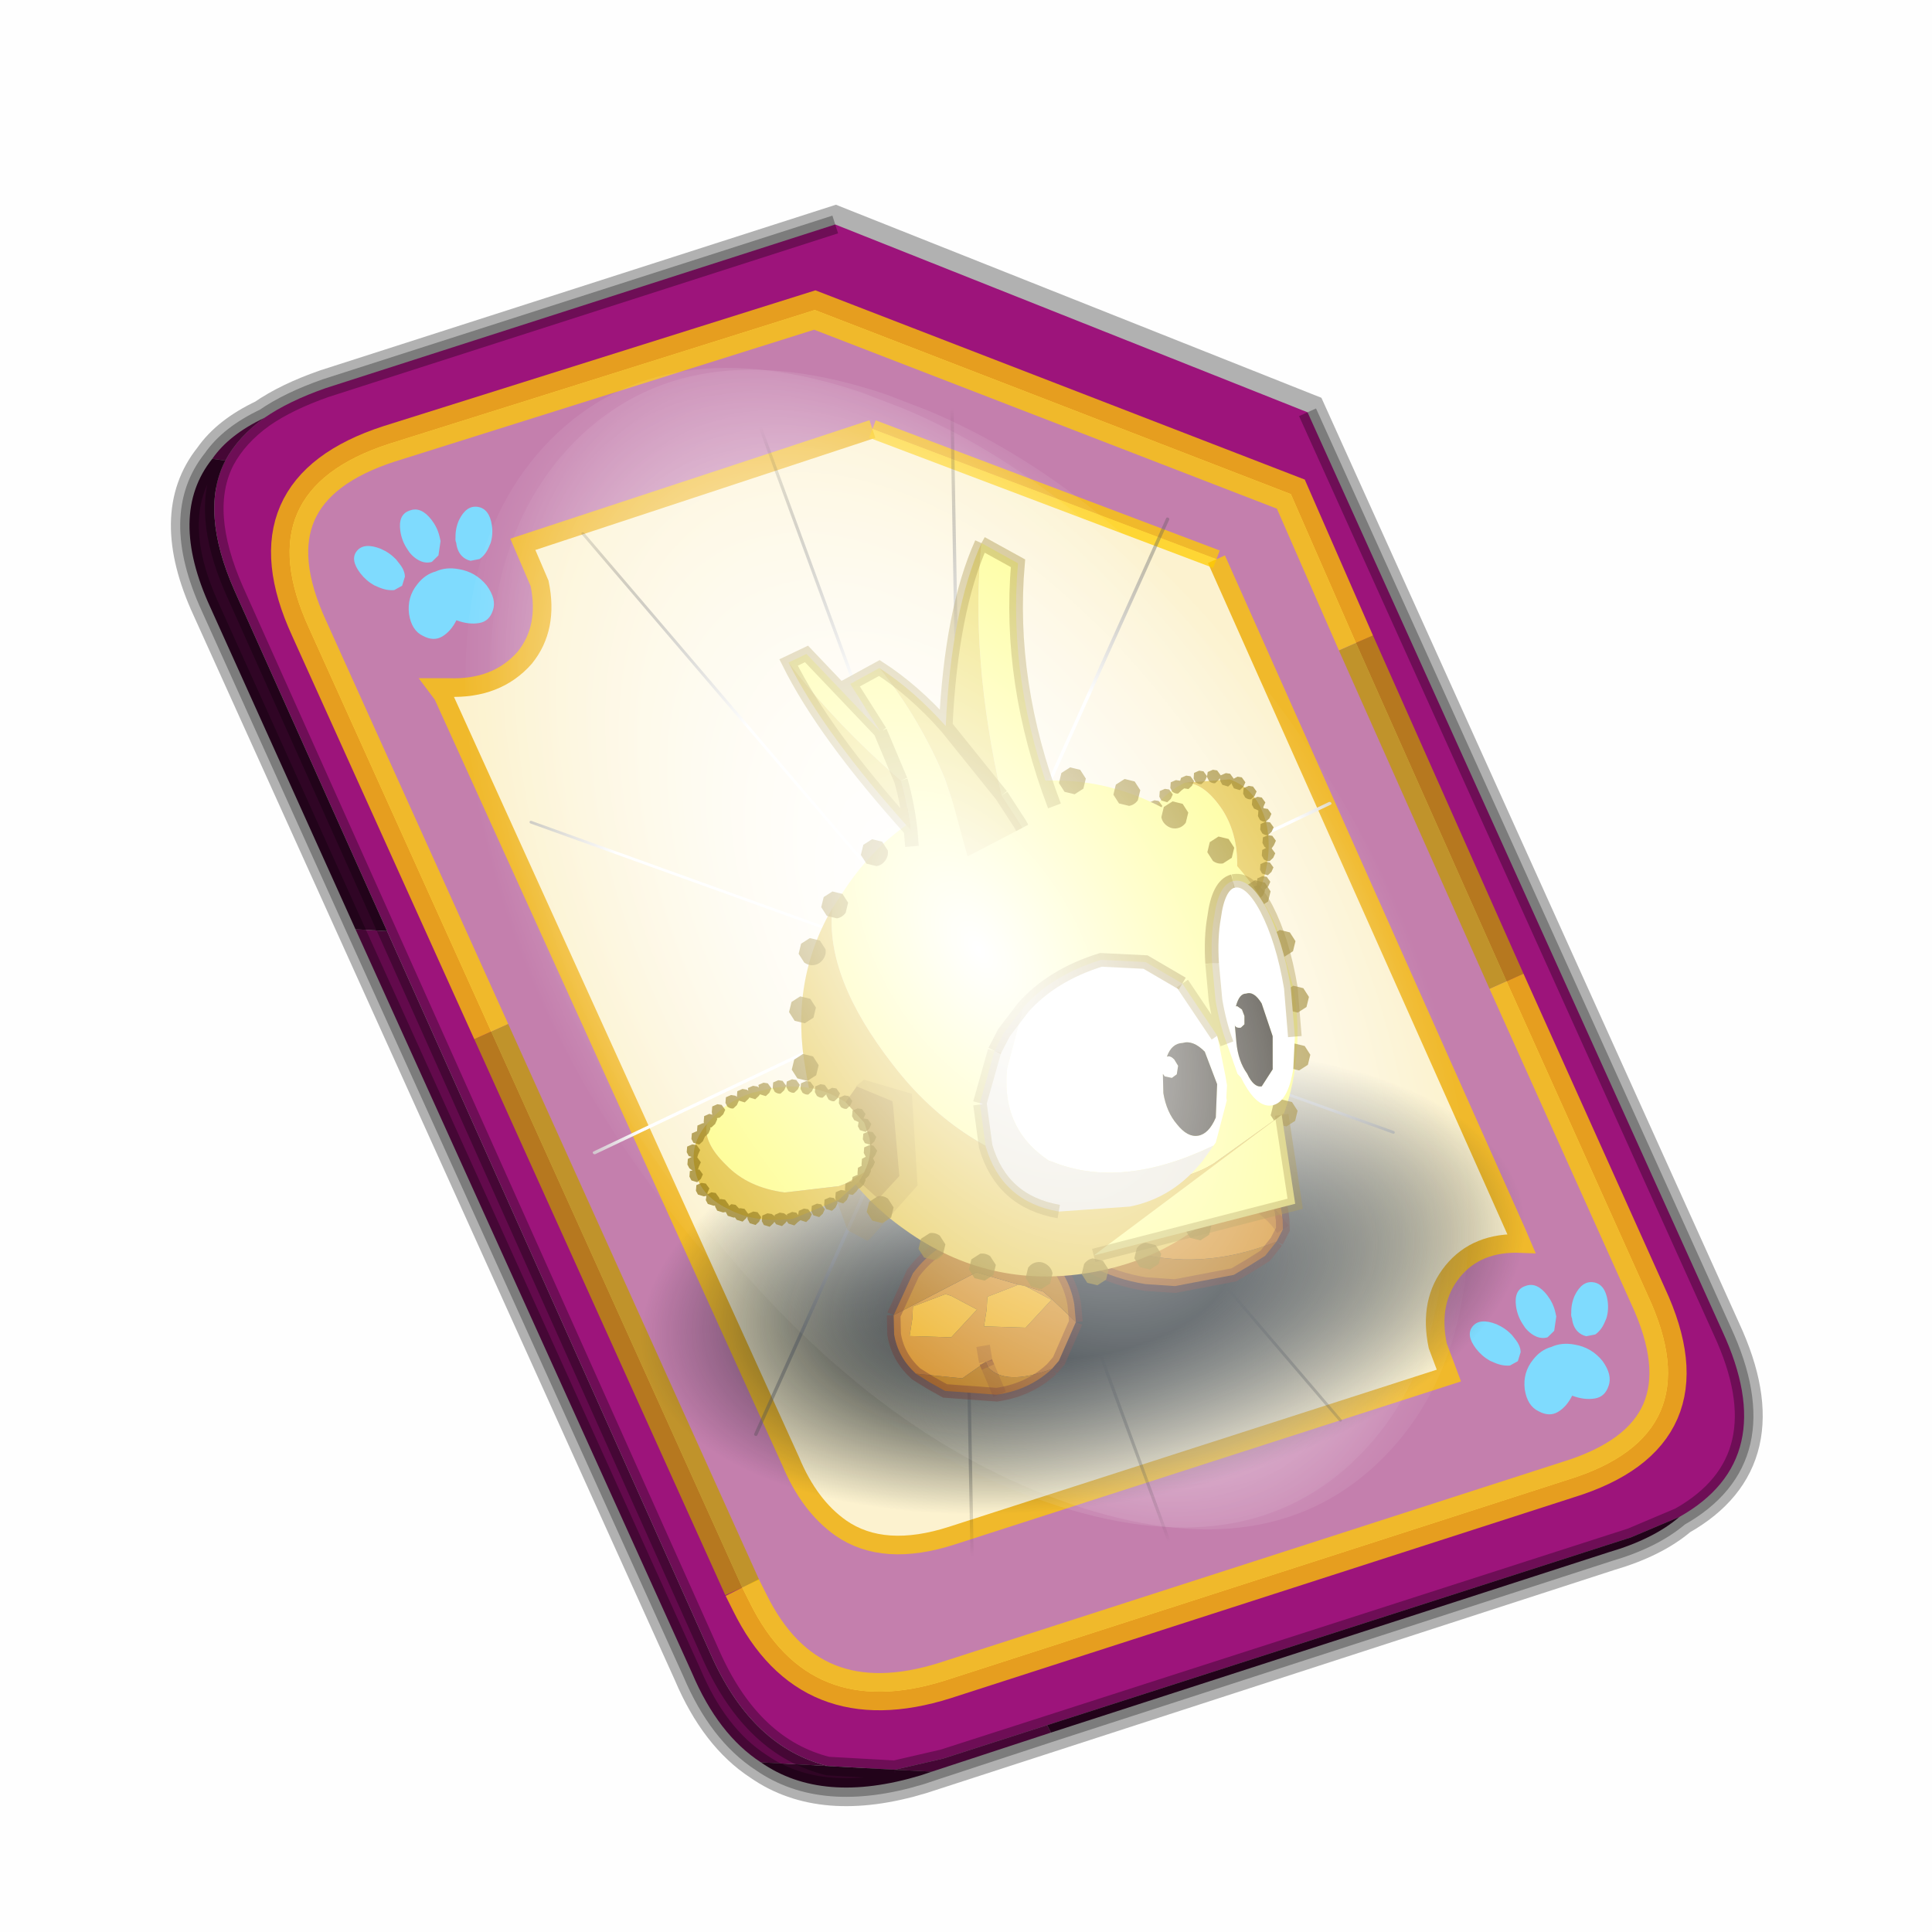 <?xml version='1.0' encoding='UTF-8'?>
<svg xmlns:xlink="http://www.w3.org/1999/xlink" xmlns="http://www.w3.org/2000/svg" version="1.1" width="60px" height="60px" viewBox="0.0 0.0 60.0 60.0"><defs><g id="c1"/><g id="c2"><path fill="#000000" fill-opacity="0.004" d="M0.0 0.0 L60.0 0.0 60.0 60.0 0.0 60.0 0.0 0.0"/></g><g id="c3"><path fill="none" stroke="#000000" stroke-width="1.0" stroke-opacity="0.302" d="M0.7 12.25 Q-0.45 9.75 0.75 8.25 1.2 7.6 2.15 7.15 2.8 6.7 3.8 6.35 L17.5 1.95 30.2 7.0 41.35 31.7 Q42.95 35.15 40.2 36.7 39.5 37.3 38.3 37.65 L19.8 43.65 Q17.15 44.45 15.5 43.3 14.35 42.55 13.65 40.9 L0.7 12.25"/><path fill="#9d147b" stroke="none" d="M35.55 22.3 L31.5 13.2 29.75 9.2 16.95 4.25 5.5 7.85 Q1.65 9.1 3.35 12.8 L8.25 23.65 15.0 38.6 15.2 39.0 Q16.8 42.25 20.45 41.1 L37.2 35.7 Q41.1 34.5 39.35 30.75 L35.55 22.3 M2.15 7.15 Q2.8 6.7 3.8 6.35 L17.5 1.95 30.2 7.0 41.35 31.7 Q42.95 35.15 40.2 36.7 L38.9 37.25 23.2 42.3 20.4 43.2 19.1 43.5 17.3 43.4 Q15.3 42.9 14.2 40.5 L5.45 20.95 1.35 11.8 Q0.4 9.65 1.1 8.3 1.45 7.65 2.15 7.15"/><path fill="#c47fad" stroke="none" d="M31.5 13.2 L35.55 22.3 39.35 30.75 Q41.1 34.5 37.2 35.7 L20.45 41.1 Q16.8 42.25 15.2 39.0 L15.0 38.6 8.25 23.65 3.35 12.8 Q1.65 9.1 5.5 7.85 L16.95 4.25 29.75 9.2 31.5 13.2 M18.5 7.45 L9.1 10.55 9.55 11.6 Q9.8 12.8 9.15 13.6 8.4 14.45 7.1 14.4 L6.8 14.4 6.95 14.6 16.3 35.2 Q16.8 36.4 17.65 37.0 18.8 37.8 20.65 37.2 L34.0 32.9 33.7 32.1 Q33.45 30.9 34.1 30.1 34.75 29.3 35.95 29.35 L35.8 29.0 27.75 10.95 18.5 7.45"/><path fill="#630a4c" stroke="none" d="M0.75 8.25 Q1.2 7.6 2.15 7.15 1.45 7.65 1.1 8.3 L0.75 8.25 M23.3 42.5 L20.1 43.55 19.1 43.5 20.4 43.2 23.2 42.3 23.3 42.5 M15.5 43.3 Q14.35 42.55 13.65 40.9 L4.6 20.9 5.45 20.95 14.2 40.5 Q15.3 42.9 17.3 43.4 L15.5 43.3"/><path fill="#300525" stroke="none" d="M4.6 20.9 L0.7 12.25 Q-0.45 9.75 0.75 8.25 L1.1 8.3 Q0.4 9.65 1.35 11.8 L5.45 20.95 4.6 20.9 M40.2 36.7 Q39.5 37.3 38.3 37.65 L23.3 42.5 23.2 42.3 38.9 37.25 40.2 36.7 M20.1 43.55 L19.8 43.65 Q17.15 44.45 15.5 43.3 L17.3 43.4 19.1 43.5 20.1 43.55"/><path fill="#fcf2cf" stroke="none" d="M27.75 10.95 L35.8 29.0 35.95 29.35 Q34.75 29.3 34.1 30.1 33.45 30.9 33.7 32.1 L34.0 32.9 20.65 37.2 Q18.8 37.8 17.65 37.0 16.8 36.4 16.3 35.2 L6.95 14.6 6.8 14.4 7.1 14.4 Q8.4 14.45 9.15 13.6 9.8 12.8 9.55 11.6 L9.1 10.55 18.5 7.45 27.75 10.95"/><path fill="none" stroke="#bf9900" stroke-width="1.0" stroke-opacity="0.749" d="M31.5 13.2 L35.55 22.3 M15.0 38.6 L8.25 23.65"/><path fill="none" stroke="#ffcc00" stroke-width="1.0" stroke-opacity="0.749" d="M35.55 22.3 L39.35 30.75 Q41.1 34.5 37.2 35.7 L20.45 41.1 Q16.8 42.25 15.2 39.0 L15.0 38.6 M8.25 23.65 L3.35 12.8 Q1.65 9.1 5.5 7.85 L16.95 4.25 29.75 9.2 31.5 13.2"/><path fill="none" stroke="#000000" stroke-width="0.5" stroke-opacity="0.302" d="M4.6 20.9 L0.7 12.25 Q-0.45 9.75 0.75 8.25 1.2 7.6 2.15 7.15 2.8 6.7 3.8 6.35 L17.5 1.95 M30.2 7.0 L41.35 31.7 Q42.95 35.15 40.2 36.7 39.5 37.3 38.3 37.65 L23.3 42.5 20.1 43.55 19.8 43.65 Q17.15 44.45 15.5 43.3 14.35 42.55 13.65 40.9 L4.6 20.9 M5.45 20.95 L1.35 11.8 Q0.4 9.65 1.1 8.3 1.45 7.65 2.15 7.15 M19.1 43.5 L17.3 43.4 Q15.3 42.9 14.2 40.5 L5.45 20.95 M23.2 42.3 L20.4 43.2 19.1 43.5 M40.2 36.7 L38.9 37.25 23.2 42.3"/><path fill="none" stroke="#f0b92b" stroke-width="0.5" d="M27.75 10.95 L35.8 29.0 35.95 29.35 Q34.75 29.3 34.1 30.1 33.45 30.9 33.7 32.1 L34.0 32.9 20.65 37.2 Q18.8 37.8 17.65 37.0 16.8 36.4 16.3 35.2 L6.95 14.6 6.8 14.4 7.1 14.4 Q8.4 14.45 9.15 13.6 9.8 12.8 9.55 11.6 L9.1 10.55 18.5 7.45"/><path fill="none" stroke="#ffcc00" stroke-width="0.5" stroke-opacity="0.749" d="M18.5 7.45 L27.75 10.95"/></g><g id="c4"><path fill="#7fdbfe" stroke="none" d="M10.75 4.9 Q10.75 4.6 10.9 4.35 11.25 3.45 11.95 2.75 13.3 1.5 14.35 2.1 15.4 2.7 14.95 4.45 14.7 5.4 14.1 6.15 L13.75 6.5 Q13.1 7.15 12.35 7.35 L11.4 7.2 Q10.95 6.9 10.75 6.4 10.5 5.75 10.75 4.9 M7.5 5.9 Q7.0 5.85 6.6 5.5 6.05 5.0 5.8 4.15 L5.7 3.6 Q5.55 2.65 5.8 1.7 6.25 0.0 7.5 0.0 L7.6 0.0 Q8.85 0.0 9.3 1.7 9.55 2.65 9.4 3.6 L9.3 4.15 8.5 5.5 7.6 5.9 7.5 5.9 M4.35 4.9 Q4.6 5.75 4.35 6.4 L3.7 7.2 2.75 7.35 Q2.0 7.15 1.35 6.5 L1.0 6.15 Q0.4 5.4 0.15 4.45 -0.3 2.7 0.75 2.1 1.8 1.5 3.15 2.75 3.85 3.45 4.2 4.35 L4.35 4.9 M5.5 13.7 Q4.45 13.9 3.65 12.95 2.75 12.0 3.2 10.25 3.7 8.5 5.25 7.6 6.4 6.9 7.55 7.0 8.75 6.9 9.9 7.6 11.45 8.5 11.95 10.25 12.35 12.0 11.5 12.95 10.7 13.9 9.65 13.7 8.55 13.5 7.55 12.6 6.55 13.5 5.5 13.7"/></g><g id="c5"><g><use transform="matrix(1.0,0.0,0.0,1.0,0.0,0.0)" xlink:href="#c4"/></g></g><radialGradient gradientUnits="userSpaceOnUse" r="819.2" cx="0" cy="0" spreadMethod="pad" gradientTransform="matrix(0.091,0.0,0.0,0.091,0.6,3.4)" id="gradient1"><stop offset="0.0" stop-color="#ffffff"/><stop offset="1.0" stop-color="#ffffff" stop-opacity="0.0"/></radialGradient><g id="c6"><path stroke="none" fill="url(#gradient1)" d="M36.65 -54.65 Q60.05 -42.0 69.75 -17.95 80.55 8.9 68.0 34.1 55.45 59.35 26.8 68.2 -1.8 77.05 -29.7 64.3 -57.6 51.6 -68.45 24.75 -79.3 -2.05 -66.75 -27.25 L-66.7 -27.3 Q-54.1 -52.5 -25.5 -61.4 3.1 -70.2 31.0 -57.5 L36.65 -54.65"/></g><g id="c7"><g><use transform="matrix(1.0,0.0,0.0,1.0,0.0,0.0)" xlink:href="#c6"/></g></g><radialGradient gradientUnits="userSpaceOnUse" r="819.2" cx="0" cy="0" spreadMethod="pad" gradientTransform="matrix(0.209,0.0,0.0,0.177,67.15,107.2)" id="gradient2"><stop offset="0.357" stop-color="#ffffff"/><stop offset="0.671" stop-opacity="0.0"/></radialGradient><g id="c8"><path fill="none" stroke-linejoin="round" stroke-linecap="round" stroke="url(#gradient2)" stroke-width="0.5" d="M136.55 165.8 L68.6 106.0 68.4 106.0 118.25 201.5 M68.3 105.8 L68.35 105.8 68.3 105.8 68.3 105.85 68.4 106.0 68.3 106.0 86.55 211.5 M68.3 105.8 L68.3 105.85 68.3 106.0 68.15 105.95 18.25 151.55 M68.3 105.85 L68.25 105.85 68.3 106.0 50.0 193.2 M68.25 105.85 L68.15 105.95 0.05 97.7 M68.3 105.85 L68.25 105.8 68.25 105.85 M68.25 105.8 L68.2 105.7 0.0 45.7 M68.3 105.8 L68.25 105.75 68.25 105.8 M68.25 105.75 L68.2 105.7 18.25 10.05 M68.6 106.0 L68.35 105.8 118.25 60.15 M86.6 18.35 L68.3 105.8 M136.6 114.25 L68.6 106.0 M68.25 105.75 L49.95 0.05"/></g><g id="c9"><g><use transform="matrix(1.0,0.0,0.0,1.0,0.0,0.0)" xlink:href="#c8"/></g></g><g id="c10"><g><use transform="matrix(1.0,0.0,0.0,1.0,0.0,0.0)" xlink:href="#c3"/></g><g><use transform="matrix(0.239,-0.087,0.1,0.234,34.25,31.15)" xlink:href="#c5"/></g><g><use transform="matrix(0.239,-0.087,0.1,0.234,4.25,10.3)" xlink:href="#c5"/></g><g><use transform="matrix(0.141,-0.038,0.111,0.226,20.25,20.65)" filter="url(#filter7)" xlink:href="#c7"/></g><g><use transform="matrix(-0.155,0.051,0.084,0.147,22.6,3.15)" filter="url(#filter8)" xlink:href="#c9"/></g></g><filter id="filter7"><feColorMatrix in="SourceGraphic" type="matrix" values="0.0 0.0 0.0 0.0 0.797 0.0 0.0 0.0 0.0 0.598 0.0 0.0 0.0 0.0 0.199 0.0 0.0 0.0 1.0 0.0" result="cxform"/><feComposite operator="in" in2="SourceGraphic" result="color-xform"/></filter><filter id="filter8"><feColorMatrix in="SourceGraphic" type="matrix" values="0.0 0.0 0.0 0.0 0.996 0.0 0.0 0.0 0.0 0.996 0.0 0.0 0.0 0.0 0.996 0.0 0.0 0.0 1.0 0.0" result="cxform"/><feComposite operator="in" in2="SourceGraphic" result="color-xform"/></filter><radialGradient gradientUnits="userSpaceOnUse" r="819.2" cx="0" cy="0" spreadMethod="pad" gradientTransform="matrix(-0.02,0.0,0.0,0.01,0.0,0.0)" id="gradient3"><stop offset="0.333" stop-color="#0e171d"/><stop offset="1.0" stop-color="#101a24" stop-opacity="0.0"/></radialGradient><g id="c11"><path stroke="none" fill="url(#gradient3)" d="M0.0 -8.5 Q7.05 -8.55 12.1 -6.05 17.05 -3.55 17.05 0.0 17.05 3.55 12.1 6.05 7.05 8.55 0.0 8.55 -7.05 8.55 -12.0 6.05 -17.05 3.55 -17.05 0.0 -17.05 -3.55 -12.0 -6.05 -7.05 -8.55 0.0 -8.5"/></g><g id="c12"><g><use transform="matrix(1.0,0.0,0.0,1.0,0.0,0.0)" xlink:href="#c11"/></g></g><g id="c13"><path fill="#af6a03" stroke="none" d="M3.95 1.4 L3.45 1.85 2.85 2.1 2.2 2.35 0.0 2.4 -1.05 2.15 Q-2.1 1.8 -2.95 1.15 -4.25 0.2 -4.2 -0.8 -4.15 -1.9 -2.55 -2.25 L0.7 -2.35 1.55 -2.15 -0.15 -1.8 -0.4 -1.75 -1.35 0.35 -1.45 0.85 Q1.05 2.05 3.95 1.4"/><path fill="#d08515" stroke="none" d="M3.95 1.4 Q1.05 2.05 -1.45 0.85 L-1.35 0.35 -0.4 -1.75 -0.15 -1.8 1.55 -2.15 3.35 -1.25 3.65 -1.0 Q4.4 -0.25 4.3 0.55 L4.3 0.65 4.25 1.0 3.95 1.4 M1.35 -1.1 Q3.6 -0.5 4.25 1.0 3.6 -0.5 1.35 -1.1"/><path fill="none" stroke="#59120d" stroke-width="0.5" stroke-opacity="0.412" d="M1.55 -2.15 L0.7 -2.35 -2.55 -2.25 Q-4.15 -1.9 -4.2 -0.8 -4.25 0.2 -2.95 1.15 -2.1 1.8 -1.05 2.15 L0.0 2.4 2.2 2.35 2.85 2.1 3.45 1.85 3.95 1.4 M1.55 -2.15 L3.35 -1.25 3.65 -1.0 Q4.4 -0.25 4.3 0.55 L4.3 0.65 4.25 1.0 3.95 1.4"/><path fill="none" stroke="#59110d" stroke-width="0.5" stroke-opacity="0.2" d="M4.25 1.0 Q3.6 -0.5 1.35 -1.1"/></g><g id="c14"><g><use transform="matrix(1.0,0.0,0.0,1.0,0.0,0.0)" xlink:href="#c13"/></g></g><g id="c15"><path fill="#d08515" stroke="none" d="M1.45 -0.85 L0.25 -0.6 0.15 -0.15 -0.05 0.45 1.45 0.75 2.55 -0.1 1.7 -0.75 2.3 -0.45 2.55 -0.15 3.3 0.85 2.45 2.15 2.15 2.4 Q0.35 2.75 -0.15 1.95 L-0.2 1.75 -1.15 2.2 -2.8 1.75 Q-3.35 1.05 -3.35 0.2 L-3.25 -0.5 0.0 -1.55 1.45 -0.85 M-2.6 -0.25 L-2.8 0.35 -1.3 0.65 -0.2 -0.2 -1.05 -0.85 -1.25 -0.95 -2.5 -0.7 -2.6 -0.25 M-0.2 1.15 L-0.2 1.75 -0.2 1.15"/><path fill="#af6a03" stroke="none" d="M1.7 -0.75 L1.45 -0.85 0.0 -1.55 -3.25 -0.5 -2.3 -1.9 Q-1.25 -2.9 0.2 -3.0 1.65 -3.05 2.55 -2.0 3.35 -0.95 3.35 0.2 L3.3 0.85 2.55 -0.15 2.3 -0.45 1.7 -0.75 M2.15 2.4 Q1.25 3.0 0.1 3.0 L-0.15 1.95 0.1 3.0 0.0 3.0 -1.85 2.55 -2.35 2.15 -2.8 1.75 -1.15 2.2 -0.2 1.75 -0.15 1.95 Q0.35 2.75 2.15 2.4"/><path fill="#ecab13" stroke="none" d="M1.45 -0.85 L1.7 -0.75 2.55 -0.1 1.45 0.75 -0.05 0.45 0.15 -0.15 0.25 -0.6 1.45 -0.85 M-2.6 -0.25 L-2.5 -0.7 -1.25 -0.95 -1.05 -0.85 -0.2 -0.2 -1.3 0.65 -2.8 0.35 -2.6 -0.25"/><path fill="none" stroke="#59120d" stroke-width="0.5" stroke-opacity="0.412" d="M3.3 0.85 L3.35 0.2 Q3.35 -0.95 2.55 -2.0 1.65 -3.05 0.2 -3.0 -1.25 -2.9 -2.3 -1.9 L-3.25 -0.5 M2.15 2.4 L2.45 2.15 3.3 0.85 M0.1 3.0 Q1.25 3.0 2.15 2.4 M0.1 3.0 L0.0 3.0 -1.85 2.55 -2.35 2.15 -2.8 1.75 Q-3.35 1.05 -3.35 0.2 L-3.25 -0.5 M-0.15 1.95 L-0.2 1.75"/><path fill="none" stroke="#59110d" stroke-width="0.5" stroke-opacity="0.2" d="M-0.15 1.95 L0.1 3.0 M-0.2 1.75 L-0.2 1.15"/></g><g id="c16"><g><use transform="matrix(1.0,0.0,0.0,1.0,0.0,0.0)" xlink:href="#c15"/></g></g><g id="c17"><path fill="#fefd89" stroke="none" d="M-0.15 -4.1 Q0.55 -4.0 1.05 -2.9 1.5 -1.85 1.2 -0.55 0.9 0.7 0.3 1.25 L0.1 1.45 -0.2 1.7 -0.5 1.95 -1.75 1.7 -2.2 1.3 -2.65 0.4 -2.75 0.0 Q-2.9 -1.2 -2.2 -2.35 L-1.8 -2.95 Q-1.25 -3.65 -0.45 -4.0 L-0.15 -4.1"/><path fill="#e4c445" stroke="none" d="M-0.15 -4.1 L1.5 -3.95 Q2.4 -3.45 2.55 -2.25 2.65 -1.1 2.0 0.1 L0.8 1.4 0.2 1.75 -0.15 1.85 -0.5 1.95 -0.2 1.7 0.1 1.45 0.3 1.25 Q0.9 0.7 1.2 -0.55 1.5 -1.85 1.05 -2.9 0.55 -4.0 -0.15 -4.1"/><path fill="#99721b" fill-opacity="0.2" d="M-0.15 1.85 L0.2 1.75 0.8 1.4 0.9 1.4 1.75 2.1 1.8 2.95 -0.75 3.95 Q-2.25 3.25 -3.8 2.6 L-3.7 0.7 -3.35 0.55 -3.35 0.6 -3.3 2.0 -3.2 2.05 -0.85 3.2 0.25 2.8 -0.15 1.85"/><path fill="#99721b" fill-opacity="0.573" d="M-0.5 1.95 L-0.15 1.85 0.25 2.8 -0.85 3.2 -3.2 2.05 -3.3 2.0 -3.35 0.6 -2.65 0.4 -2.2 1.3 -1.75 1.7 -0.5 1.95"/><path fill="#886c00" fill-opacity="0.69" d="M-1.1 -3.4 L-1.2 -3.25 -1.35 -3.15 Q-1.45 -3.15 -1.55 -3.25 L-1.45 -3.05 -1.55 -2.9 -1.7 -2.8 -1.75 -2.8 -1.75 -2.7 -1.85 -2.55 -1.95 -2.45 -1.95 -2.35 -2.05 -2.2 -2.2 -2.1 -2.4 -2.2 -2.45 -2.35 -2.4 -2.55 -2.2 -2.6 -2.25 -2.7 -2.2 -2.9 -2.0 -2.95 -1.9 -2.95 -1.95 -3.05 -1.9 -3.25 -1.7 -3.3 -1.55 -3.25 -1.6 -3.4 -1.55 -3.6 -1.35 -3.65 -1.2 -3.6 -1.1 -3.4 M0.2 -4.1 L0.1 -3.95 -0.05 -3.85 -0.2 -3.9 -0.3 -3.85 -0.45 -3.75 Q-0.55 -3.75 -0.65 -3.85 L-0.7 -4.0 -0.65 -4.2 -0.45 -4.25 -0.3 -4.2 -0.25 -4.3 -0.05 -4.35 0.1 -4.3 0.2 -4.1 M-0.65 -3.75 L-0.75 -3.6 -0.9 -3.5 -1.1 -3.6 -1.15 -3.75 -1.1 -3.95 -0.9 -4.0 -0.75 -3.95 -0.65 -3.75 M-2.2 -1.9 L-2.3 -1.75 -2.45 -1.65 Q-2.55 -1.65 -2.65 -1.75 L-2.7 -1.9 -2.65 -2.1 -2.45 -2.15 -2.3 -2.1 -2.2 -1.9 M-2.35 -1.4 L-2.45 -1.25 -2.6 -1.15 -2.8 -1.25 -2.85 -1.4 -2.8 -1.6 -2.6 -1.65 -2.45 -1.6 -2.35 -1.4 M-2.45 -0.9 L-2.55 -0.75 -2.7 -0.65 -2.6 -0.6 -2.5 -0.4 -2.6 -0.25 -2.75 -0.15 -2.6 -0.1 -2.5 0.1 -2.6 0.25 -2.75 0.35 -2.95 0.25 -3.0 0.1 -2.95 -0.1 -2.75 -0.15 Q-2.85 -0.15 -2.95 -0.25 L-3.0 -0.4 -2.95 -0.6 -2.75 -0.65 -2.7 -0.65 -2.9 -0.75 -2.95 -0.9 -2.9 -1.1 -2.7 -1.15 -2.55 -1.1 -2.45 -0.9 M2.05 -3.75 L1.95 -3.6 1.8 -3.5 1.6 -3.6 1.55 -3.75 1.55 -3.8 1.4 -3.7 1.2 -3.8 1.15 -3.95 1.15 -4.05 1.1 -4.0 0.95 -3.9 Q0.85 -3.9 0.75 -4.0 L0.7 -4.15 0.7 -4.2 0.6 -4.05 0.45 -3.95 Q0.35 -3.95 0.25 -4.05 L0.2 -4.2 0.25 -4.4 0.45 -4.45 0.6 -4.4 0.7 -4.2 0.75 -4.35 0.95 -4.4 1.1 -4.35 1.2 -4.15 1.4 -4.2 1.55 -4.15 1.65 -3.95 1.8 -4.0 1.95 -3.95 2.05 -3.75 M2.4 -3.35 L2.3 -3.2 2.15 -3.1 Q2.05 -3.1 1.95 -3.2 L1.9 -3.35 1.95 -3.55 2.15 -3.6 2.3 -3.55 2.4 -3.35 M2.7 -1.0 L2.6 -0.85 2.45 -0.75 Q2.35 -0.75 2.25 -0.85 L2.2 -1.0 2.25 -1.2 2.4 -1.25 2.35 -1.3 2.3 -1.45 2.35 -1.65 2.55 -1.7 Q2.45 -1.7 2.35 -1.8 L2.3 -1.95 2.35 -2.15 2.55 -2.2 Q2.45 -2.2 2.35 -2.3 L2.3 -2.45 2.35 -2.65 2.2 -2.75 2.15 -2.9 2.2 -3.1 2.4 -3.15 2.55 -3.1 2.65 -2.9 2.55 -2.75 2.55 -2.7 2.7 -2.65 2.8 -2.45 2.7 -2.3 2.55 -2.2 2.7 -2.15 2.8 -1.95 2.7 -1.8 2.55 -1.7 2.7 -1.65 2.8 -1.45 2.7 -1.3 2.6 -1.2 2.7 -1.0 M2.55 -0.5 L2.45 -0.35 2.3 -0.25 2.1 -0.35 2.05 -0.5 2.1 -0.7 2.3 -0.75 2.45 -0.7 2.55 -0.5 M1.8 0.7 L1.7 0.85 1.55 0.95 1.35 0.85 1.3 0.7 1.35 0.5 1.55 0.45 1.7 0.5 1.65 0.45 1.6 0.3 1.65 0.1 1.85 0.05 1.85 0.0 1.9 -0.2 2.1 -0.25 2.25 -0.2 2.35 0.0 2.25 0.15 2.1 0.25 2.1 0.3 2.0 0.45 1.85 0.55 1.7 0.5 1.8 0.7 M-0.35 2.1 L-0.5 2.2 -0.7 2.1 -0.75 1.95 -0.85 2.1 -1.0 2.2 -1.2 2.1 -1.25 1.95 -1.2 1.75 -1.0 1.7 -0.85 1.75 -0.75 1.95 -0.7 1.75 -0.5 1.7 -0.35 1.75 -0.3 1.8 -0.25 1.65 -0.05 1.6 0.1 1.65 0.15 1.75 0.15 1.65 0.2 1.45 0.4 1.4 0.45 1.4 0.5 1.25 0.7 1.2 0.85 1.25 0.9 1.3 0.85 1.15 0.9 0.95 1.1 0.9 1.25 0.95 1.35 1.15 1.25 1.3 1.1 1.4 0.9 1.3 0.95 1.45 0.85 1.6 0.7 1.7 0.65 1.7 0.55 1.8 0.4 1.9 0.2 1.8 0.2 1.85 0.1 2.0 -0.05 2.1 -0.25 2.0 -0.35 2.1 M-2.35 0.6 L-2.45 0.75 -2.5 0.8 -2.4 0.8 -2.25 0.85 -2.15 1.05 -2.2 1.15 -2.1 1.15 -1.95 1.2 -1.85 1.4 -1.95 1.55 -2.1 1.65 -2.3 1.55 -2.35 1.4 -2.3 1.3 -2.4 1.3 -2.6 1.2 -2.65 1.05 -2.6 0.85 -2.8 0.75 -2.85 0.6 -2.8 0.4 -2.6 0.35 -2.45 0.4 -2.35 0.6 M-1.3 1.8 L-1.4 1.95 -1.55 2.05 -1.75 1.95 -1.8 1.8 -1.75 1.6 -1.55 1.55 -1.4 1.6 -1.3 1.8"/></g><g id="c18"><g><use transform="matrix(1.0,0.0,0.0,1.0,0.0,0.0)" xlink:href="#c17"/></g></g><g id="c19"><path fill="#fefd89" stroke="none" d="M-7.1 -5.7 L-6.4 -6.45 Q-4.55 -8.35 -2.05 -8.9 L0.0 -9.1 Q3.75 -9.15 6.45 -6.45 8.25 -4.65 8.85 -2.3 L9.1 0.0 Q9.1 2.45 8.0 4.45 L5.15 5.85 Q3.05 6.7 -0.45 5.3 -3.95 3.9 -5.85 0.35 -7.8 -3.25 -7.1 -5.7"/><path fill="#e4c445" stroke="none" d="M-7.1 -5.7 Q-7.8 -3.25 -5.85 0.35 -3.95 3.9 -0.45 5.3 3.05 6.7 5.15 5.85 L8.0 4.45 6.45 6.4 Q3.75 9.05 0.0 9.05 -3.75 9.05 -6.4 6.4 -9.1 3.75 -9.05 0.0 -9.1 -3.3 -7.1 -5.7"/><path fill="#886c00" fill-opacity="0.69" d="M6.35 -7.0 L6.2 -6.65 Q6.05 -6.5 5.85 -6.5 5.65 -6.5 5.5 -6.65 5.35 -6.8 5.35 -7.0 L5.5 -7.35 5.85 -7.5 6.2 -7.35 6.35 -7.0 M0.8 -9.1 L0.65 -8.75 0.3 -8.6 Q0.1 -8.6 -0.05 -8.75 L-0.2 -9.1 -0.05 -9.45 Q0.1 -9.6 0.3 -9.6 L0.65 -9.45 0.8 -9.1 M2.85 -8.85 L2.7 -8.5 2.35 -8.35 2.0 -8.5 1.85 -8.85 2.0 -9.2 2.35 -9.35 2.7 -9.2 2.85 -8.85 M4.75 -8.1 L4.6 -7.75 Q4.45 -7.6 4.25 -7.6 L3.9 -7.75 3.75 -8.1 3.9 -8.45 4.25 -8.6 4.6 -8.45 4.75 -8.1 M7.8 -5.45 L7.65 -5.1 7.3 -4.95 Q7.1 -4.95 6.95 -5.1 L6.8 -5.45 6.95 -5.8 7.3 -5.95 7.65 -5.8 7.8 -5.45 M8.85 -3.65 L8.7 -3.3 8.35 -3.15 Q8.15 -3.15 8.0 -3.3 L7.85 -3.65 8.0 -4.0 8.35 -4.15 8.7 -4.0 8.85 -3.65 M9.45 -1.7 L9.3 -1.35 8.95 -1.2 Q8.75 -1.2 8.6 -1.35 L8.45 -1.7 8.6 -2.05 8.95 -2.2 9.3 -2.05 9.45 -1.7 M9.6 0.4 L9.45 0.75 9.1 0.9 8.75 0.75 8.6 0.4 8.75 0.05 9.1 -0.1 9.45 0.05 9.6 0.4 M9.3 2.5 L9.15 2.85 8.8 3.0 8.45 2.85 8.3 2.5 8.45 2.15 8.8 2.0 9.15 2.15 9.3 2.5 M7.7 5.55 L7.55 5.9 7.2 6.05 6.85 5.9 6.7 5.55 6.85 5.2 Q7.0 5.05 7.2 5.05 L7.55 5.2 7.7 5.55 M8.5 4.45 L8.35 4.8 8.0 4.95 7.65 4.8 7.5 4.45 7.65 4.1 Q7.8 3.95 8.0 3.95 L8.35 4.1 8.5 4.45 M4.7 8.05 L4.55 8.4 4.2 8.55 3.85 8.4 3.7 8.05 Q3.7 7.85 3.85 7.7 4.0 7.55 4.2 7.55 L4.55 7.7 4.7 8.05 M2.7 8.8 L2.55 9.15 2.2 9.3 1.85 9.15 1.7 8.8 1.85 8.45 Q2.0 8.3 2.2 8.3 L2.55 8.45 2.7 8.8 M0.7 9.05 L0.55 9.4 0.2 9.55 -0.15 9.4 -0.3 9.05 -0.15 8.7 Q0.0 8.55 0.2 8.55 L0.55 8.7 0.7 9.05 M6.2 7.05 L6.05 7.4 5.7 7.55 5.35 7.4 5.2 7.05 Q5.2 6.85 5.35 6.7 5.5 6.55 5.7 6.55 L6.05 6.7 6.2 7.05 M-1.1 -9.0 L-1.25 -8.65 Q-1.4 -8.5 -1.6 -8.5 L-1.95 -8.65 -2.1 -9.0 -1.95 -9.35 -1.6 -9.5 -1.25 -9.35 -1.1 -9.0 M-2.95 -8.5 L-3.1 -8.15 Q-3.25 -8.0 -3.45 -8.0 L-3.8 -8.15 -3.95 -8.5 -3.8 -8.85 -3.45 -9.0 Q-3.25 -9.0 -3.1 -8.85 L-2.95 -8.5 M-4.75 -7.45 Q-4.75 -7.25 -4.9 -7.1 -5.05 -6.95 -5.25 -6.95 L-5.6 -7.1 -5.75 -7.45 -5.6 -7.8 -5.25 -7.95 -4.9 -7.8 -4.75 -7.45 M-6.5 -5.8 L-6.65 -5.45 Q-6.8 -5.3 -7.0 -5.3 L-7.35 -5.45 -7.5 -5.8 -7.35 -6.15 -7.0 -6.3 -6.65 -6.15 -6.5 -5.8 M-7.6 -4.25 Q-7.6 -4.05 -7.75 -3.9 -7.9 -3.75 -8.1 -3.75 -8.3 -3.75 -8.45 -3.9 L-8.6 -4.25 -8.45 -4.6 -8.1 -4.75 -7.75 -4.6 -7.6 -4.25 M-8.3 -2.2 L-8.45 -1.85 -8.8 -1.7 -9.15 -1.85 -9.3 -2.2 -9.15 -2.55 -8.8 -2.7 -8.45 -2.55 -8.3 -2.2 M-8.55 -0.1 L-8.7 0.25 -9.05 0.4 -9.4 0.25 -9.55 -0.1 -9.4 -0.45 -9.05 -0.6 -8.7 -0.45 -8.55 -0.1 M-8.4 1.9 L-8.55 2.25 -8.9 2.4 -9.25 2.25 -9.4 1.9 -9.25 1.55 Q-9.1 1.4 -8.9 1.4 -8.7 1.4 -8.55 1.55 L-8.4 1.9 M-7.75 3.8 L-7.9 4.15 -8.25 4.3 -8.6 4.15 -8.75 3.8 -8.6 3.45 -8.25 3.3 Q-8.05 3.3 -7.9 3.45 L-7.75 3.8 M-6.7 5.5 L-6.85 5.85 -7.2 6.0 -7.55 5.85 -7.7 5.5 -7.55 5.15 -7.2 5.0 Q-7.0 5.0 -6.85 5.15 L-6.7 5.5 M-5.05 7.15 L-5.2 7.5 Q-5.35 7.65 -5.55 7.65 L-5.9 7.5 -6.05 7.15 -5.9 6.8 -5.55 6.65 Q-5.35 6.65 -5.2 6.8 L-5.05 7.15 M-1.35 8.85 L-1.5 9.2 -1.85 9.35 -2.2 9.2 -2.35 8.85 -2.2 8.5 Q-2.05 8.35 -1.85 8.35 -1.65 8.35 -1.5 8.5 -1.35 8.65 -1.35 8.85 M-3.35 8.2 L-3.5 8.55 -3.85 8.7 -4.2 8.55 -4.35 8.2 -4.2 7.85 -3.85 7.7 Q-3.65 7.7 -3.5 7.85 L-3.35 8.2"/></g><g id="c20"><g><use transform="matrix(1.0,0.0,0.0,1.0,0.0,0.0)" xlink:href="#c19"/></g></g><g id="c21"><path fill="#fefd89" stroke="none" d="M1.75 -2.15 L2.3 -1.3 2.4 -0.7 Q2.4 -0.05 2.0 0.5 L1.65 0.65 1.25 0.8 1.0 0.85 -1.0 0.75 Q-2.3 0.35 -2.95 -0.6 -3.65 -1.55 -3.4 -2.2 L-3.15 -2.4 Q-2.5 -2.9 -1.6 -3.05 L-0.85 -3.1 Q0.5 -3.1 1.45 -2.4 L1.75 -2.15"/><path fill="#99721b" fill-opacity="0.573" d="M1.75 -2.15 L2.25 -2.65 3.45 -1.9 3.45 -1.75 3.25 0.85 2.35 1.55 1.75 0.8 2.0 0.5 Q2.4 -0.05 2.4 -0.7 L2.3 -1.3 1.75 -2.15"/><path fill="#99721b" fill-opacity="0.2" d="M1.75 0.8 L2.35 1.55 3.25 0.85 3.45 -1.75 3.45 -1.9 2.25 -2.65 2.2 -2.65 2.55 -2.85 4.2 -2.05 3.85 1.3 1.8 2.95 1.7 3.0 1.05 2.5 0.85 1.45 0.9 1.35 1.45 1.0 1.75 0.8"/><path fill="#e4c445" stroke="none" d="M2.0 0.5 L1.75 0.8 1.45 1.0 0.9 1.35 -0.85 1.75 Q-2.25 1.7 -3.15 1.0 -4.15 0.3 -4.1 -0.7 -4.15 -1.55 -3.4 -2.2 -3.65 -1.55 -2.95 -0.6 -2.3 0.35 -1.0 0.75 L1.0 0.85 1.25 0.8 1.65 0.65 2.0 0.5"/><path fill="#886c00" fill-opacity="0.69" d="M0.7 -2.9 L0.6 -2.75 0.45 -2.65 Q0.35 -2.65 0.25 -2.75 L0.2 -2.9 0.25 -3.1 0.45 -3.15 0.6 -3.1 0.7 -2.9 M1.1 -2.55 L0.95 -2.45 Q0.85 -2.45 0.75 -2.55 L0.7 -2.7 0.75 -2.9 0.95 -2.95 1.1 -2.9 1.2 -2.7 1.35 -2.75 1.5 -2.7 1.6 -2.5 1.5 -2.35 1.35 -2.25 Q1.25 -2.25 1.15 -2.35 L1.1 -2.5 1.1 -2.55 M2.0 -2.15 L1.9 -2.0 1.75 -1.9 Q1.65 -1.9 1.55 -2.0 L1.5 -2.15 1.55 -2.35 1.75 -2.4 1.9 -2.35 2.0 -2.15 M2.4 -1.6 L2.3 -1.45 2.45 -1.4 2.55 -1.2 2.45 -1.05 2.3 -0.95 2.1 -1.05 2.05 -1.2 2.1 -1.35 1.95 -1.45 1.9 -1.6 1.95 -1.8 2.15 -1.85 2.3 -1.8 2.4 -1.6 M-0.4 -2.95 L-0.55 -2.85 Q-0.65 -2.85 -0.75 -2.95 L-0.8 -3.1 -0.75 -3.3 -0.55 -3.35 -0.4 -3.3 -0.3 -3.1 -0.25 -3.25 -0.05 -3.3 0.1 -3.25 0.2 -3.05 0.1 -2.9 -0.05 -2.8 Q-0.15 -2.8 -0.25 -2.9 L-0.3 -3.05 -0.3 -3.1 -0.4 -2.95 M2.65 -0.7 L2.55 -0.55 2.4 -0.45 2.5 -0.4 2.6 -0.2 2.5 -0.05 2.4 0.05 2.45 0.2 2.35 0.35 2.25 0.45 2.25 0.5 2.15 0.65 2.0 0.75 2.0 0.8 1.9 0.95 1.75 1.05 1.7 1.05 1.6 1.15 1.45 1.25 1.3 1.2 1.3 1.25 1.2 1.4 1.05 1.5 0.85 1.4 0.85 1.45 0.75 1.6 0.6 1.7 0.4 1.6 0.35 1.45 0.4 1.25 0.6 1.2 0.75 1.25 0.8 1.35 0.8 1.25 0.85 1.05 1.05 1.0 1.2 1.05 1.2 1.0 1.25 0.8 1.45 0.75 1.5 0.75 1.55 0.6 1.75 0.55 1.75 0.5 1.8 0.3 1.95 0.25 1.95 0.2 2.0 0.0 2.15 -0.05 2.1 -0.2 2.15 -0.4 2.35 -0.45 2.4 -0.45 2.2 -0.55 2.15 -0.7 2.2 -0.9 2.4 -0.95 2.55 -0.9 2.65 -0.7 M0.35 1.6 L0.25 1.75 0.1 1.85 -0.1 1.75 -0.15 1.6 -0.1 1.4 0.1 1.35 0.25 1.4 0.35 1.6 M-2.1 -2.85 L-2.2 -2.7 -2.35 -2.6 Q-2.45 -2.6 -2.55 -2.7 L-2.6 -2.85 -2.55 -3.05 -2.35 -3.1 -2.2 -3.05 -2.15 -3.0 -2.1 -3.2 -1.9 -3.25 -1.75 -3.2 -1.7 -3.15 -1.7 -3.25 -1.5 -3.3 -1.35 -3.25 -1.3 -3.2 -1.3 -3.3 -1.1 -3.35 -0.95 -3.3 -0.85 -3.1 -0.95 -2.95 -1.1 -2.85 -1.3 -2.95 -1.35 -2.9 -1.5 -2.8 -1.7 -2.9 -1.75 -2.85 -1.9 -2.75 -2.1 -2.85 M-3.55 -1.75 L-3.65 -1.6 -3.8 -1.5 -4.0 -1.6 -4.05 -1.75 -4.0 -1.95 -3.8 -2.0 -3.75 -2.2 -3.55 -2.25 -3.5 -2.25 -3.5 -2.3 -3.45 -2.5 -3.25 -2.55 -3.15 -2.5 -3.15 -2.6 -3.1 -2.8 -2.9 -2.85 -2.75 -2.8 -2.65 -2.6 -2.75 -2.45 -2.9 -2.35 -3.0 -2.35 -3.0 -2.3 -3.1 -2.15 -3.25 -2.05 -3.3 -2.05 -3.3 -2.0 -3.4 -1.85 -3.55 -1.75 M-3.85 -0.4 L-3.95 -0.25 -4.1 -0.15 -4.3 -0.25 -4.35 -0.4 -4.3 -0.6 -4.2 -0.6 -4.3 -0.7 -4.35 -0.85 -4.3 -1.05 -4.15 -1.1 -4.25 -1.15 -4.3 -1.3 -4.25 -1.5 -4.05 -1.55 -3.9 -1.5 -3.8 -1.3 -3.9 -1.15 -3.95 -1.05 -3.85 -0.85 -3.95 -0.7 -4.0 -0.6 -3.95 -0.6 -3.85 -0.4 M-2.0 1.5 L-2.1 1.65 -2.25 1.75 -2.45 1.65 -2.5 1.5 -2.5 1.4 -2.55 1.45 -2.7 1.55 -2.9 1.45 -2.95 1.35 -3.0 1.35 -3.2 1.25 -3.25 1.1 -3.35 1.1 -3.55 1.0 -3.6 0.85 -3.6 0.8 -3.65 0.8 -3.85 0.7 -3.9 0.55 -3.85 0.4 -3.95 0.4 -4.15 0.3 -4.2 0.15 -4.15 -0.05 -3.95 -0.1 -3.8 -0.05 -3.7 0.15 -3.8 0.3 -3.8 0.35 -3.65 0.3 -3.5 0.35 -3.4 0.55 -3.4 0.6 -3.35 0.6 -3.2 0.65 -3.1 0.85 -3.1 0.9 -3.0 0.85 -2.85 0.9 -2.75 1.05 -2.7 1.05 -2.55 1.1 -2.45 1.3 -2.25 1.25 -2.1 1.3 -2.0 1.5 M-0.15 1.7 L-0.25 1.85 -0.4 1.95 -0.6 1.85 -0.7 1.9 -0.85 2.0 -1.05 1.9 -1.1 1.8 -1.15 1.85 -1.3 1.95 -1.5 1.85 -1.55 1.75 -1.6 1.8 -1.75 1.9 -1.95 1.8 -2.0 1.65 -1.95 1.45 -1.75 1.4 -1.6 1.45 -1.5 1.55 -1.5 1.5 -1.3 1.45 -1.15 1.5 -1.05 1.6 -1.05 1.55 -0.85 1.5 -0.7 1.55 -0.65 1.65 -0.6 1.5 -0.4 1.45 -0.25 1.5 -0.15 1.7"/></g><g id="c22"><g><use transform="matrix(1.0,0.0,0.0,1.0,0.0,0.0)" xlink:href="#c21"/></g></g><g id="c23"><path fill="#fefd89" stroke="none" d="M3.85 -2.0 L-3.8 1.95 3.8 1.3 3.85 -2.0"/><path fill="none" stroke="#876a00" stroke-width="0.5" stroke-opacity="0.4" d="M3.85 -2.0 L3.8 1.3 -3.8 1.95"/></g><g id="c24"><g><use transform="matrix(1.0,0.0,0.0,1.0,0.0,0.0)" xlink:href="#c23"/></g></g><g id="c25"><path fill="#ffffff" stroke="none" d="M4.6 -5.6 L4.65 -5.6 Q5.25 -5.6 5.65 -4.4 6.05 -3.15 6.05 -1.4 L5.9 0.4 5.65 1.55 Q5.25 2.75 4.65 2.75 4.1 2.75 3.75 1.7 L3.7 1.55 3.6 1.4 3.4 0.25 Q3.25 -0.5 3.25 -1.4 L3.35 -2.75 Q3.45 -3.7 3.7 -4.4 4.05 -5.55 4.6 -5.6 M3.95 -1.05 L4.0 -1.05 4.15 -0.9 4.2 -0.65 4.15 -0.35 4.0 -0.25 Q3.85 -0.25 3.8 -0.35 L3.8 -0.4 3.75 0.25 Q3.7 0.95 3.95 1.45 4.1 2.0 4.4 2.0 L4.9 1.45 5.1 0.25 4.9 -1.0 Q4.7 -1.5 4.4 -1.45 4.15 -1.5 3.95 -1.05 M2.15 -2.2 L3.1 -0.1 3.15 1.4 3.15 1.75 3.05 2.2 3.05 2.3 2.4 3.75 2.3 3.85 Q-1.3 4.9 -3.65 3.45 L-3.75 3.4 Q-5.3 1.95 -4.7 -0.2 L-3.75 -2.3 Q-2.5 -3.3 -0.65 -3.55 L0.95 -3.2 2.15 -2.2 M1.5 0.75 L1.4 1.05 1.2 1.15 0.95 1.05 0.9 0.95 0.8 1.65 Q0.8 2.35 1.1 2.85 1.4 3.4 1.8 3.4 2.2 3.4 2.55 2.85 L2.8 1.65 2.55 0.4 Q2.2 -0.1 1.8 -0.05 1.4 -0.1 1.15 0.35 L1.2 0.35 Q1.3 0.35 1.4 0.5 L1.5 0.75"/><path fill="#e7e2d3" stroke="none" d="M-3.75 -2.3 L-4.7 -0.2 Q-5.3 1.95 -3.75 3.4 L-3.65 3.45 Q-1.3 4.9 2.3 3.85 L1.85 4.3 Q0.55 5.5 -1.1 5.55 L-3.7 5.3 Q-5.7 4.6 -5.95 2.5 L-5.9 0.95 -5.9 0.9 -5.05 -0.9 -4.6 -1.5 -3.75 -2.3"/><path fill="#252016" stroke="none" d="M3.95 -1.05 Q4.15 -1.5 4.4 -1.45 4.7 -1.5 4.9 -1.0 L5.1 0.25 4.9 1.45 4.4 2.0 Q4.1 2.0 3.95 1.45 3.7 0.95 3.75 0.25 L3.8 -0.4 3.8 -0.35 Q3.85 -0.25 4.0 -0.25 L4.15 -0.35 4.2 -0.65 4.15 -0.9 4.0 -1.05 3.95 -1.05 M1.5 0.75 L1.4 0.5 Q1.3 0.35 1.2 0.35 L1.15 0.35 Q1.4 -0.1 1.8 -0.05 2.2 -0.1 2.55 0.4 L2.8 1.65 2.55 2.85 Q2.2 3.4 1.8 3.4 1.4 3.4 1.1 2.85 0.8 2.35 0.8 1.65 L0.9 0.95 0.95 1.05 1.2 1.15 1.4 1.05 1.5 0.75"/><path fill="none" stroke="#876a00" stroke-width="0.5" stroke-opacity="0.4" d="M5.9 0.4 L6.05 -1.4 Q6.05 -3.15 5.65 -4.4 5.25 -5.6 4.65 -5.6 L4.6 -5.6 M3.35 -2.75 L3.25 -1.4 Q3.25 -0.5 3.4 0.25 M3.1 -0.1 L2.15 -2.2 M-5.05 -0.9 L-5.9 0.9 M-5.9 0.95 L-5.95 2.5 Q-5.7 4.6 -3.7 5.3"/><path fill="none" stroke="#876700" stroke-width="0.5" stroke-opacity="0.573" d="M4.6 -5.6 Q4.05 -5.55 3.7 -4.4 3.45 -3.7 3.35 -2.75"/><path fill="none" stroke="#876700" stroke-width="0.5" stroke-opacity="0.541" d="M2.15 -2.2 L0.95 -3.2 -0.65 -3.55 Q-2.5 -3.3 -3.75 -2.3 L-4.6 -1.5 -5.05 -0.9"/></g><g id="c26"><g><use transform="matrix(1.0,0.0,0.0,1.0,0.0,0.0)" xlink:href="#c25"/></g></g><g id="c27"><path fill="#fefd89" stroke="none" d="M2.35 -5.7 L3.55 -4.75 Q2.45 -0.5 3.4 4.25 L2.05 4.7 1.55 3.55 Q1.25 -1.65 2.35 -5.7 M-0.05 5.55 L-2.0 4.85 -1.95 4.25 Q-1.9 3.3 -2.0 2.4 -4.0 0.0 -5.35 -2.55 L-4.65 -2.75 -2.45 0.5 -3.25 -1.4 -2.1 -1.8 Q-0.95 0.25 -0.4 2.6 L-0.25 3.55 -0.05 5.55 M-2.45 0.5 L-2.0 2.4 -2.45 0.5"/><path fill="#eddd63" stroke="none" d="M2.35 -5.7 Q1.25 -1.65 1.55 3.55 L2.05 4.7 2.1 4.85 -0.05 5.55 -0.25 3.55 -0.4 2.6 Q-0.95 0.25 -2.1 -1.8 -1.0 -0.8 -0.05 0.7 0.85 -3.45 2.35 -5.7 M-1.95 4.25 Q-4.5 0.25 -5.35 -2.55 -4.0 0.0 -2.0 2.4 -1.9 3.3 -1.95 4.25 M1.55 3.55 L-0.05 0.7 1.55 3.55"/><path fill="none" stroke="#876a00" stroke-width="0.5" stroke-opacity="0.4" d="M3.4 4.25 Q2.45 -0.5 3.55 -4.75 L2.35 -5.7 M1.55 3.55 L2.05 4.7 2.1 4.85 M-2.0 4.85 L-1.95 4.25 Q-4.5 0.25 -5.35 -2.55 L-4.65 -2.75 -2.45 0.5 -3.25 -1.4 -2.1 -1.8 Q-1.0 -0.8 -0.05 0.7 0.85 -3.45 2.35 -5.7 M-2.0 2.4 L-2.45 0.5 M-1.95 4.25 Q-1.9 3.3 -2.0 2.4 M-0.05 0.7 L1.55 3.55"/></g><g id="c28"><g><use transform="matrix(1.0,0.0,0.0,1.0,0.0,0.0)" xlink:href="#c27"/></g></g><g id="c29"><g><use transform="matrix(1.0,0.0,0.0,1.0,0.3,-0.45)" filter="url(#filter18)" xlink:href="#c12"/></g><g><use transform="matrix(1.0,0.0,0.0,1.0,3.6,-2.15)" xlink:href="#c14"/></g><g><use transform="matrix(1.0,0.0,0.0,1.0,-3.5,0.1)" xlink:href="#c16"/></g><g><use transform="matrix(1.0,0.0,0.0,1.0,7.15,-13.8)" xlink:href="#c18"/></g><g><use transform="matrix(1.0,0.0,0.0,1.0,0.6,-9.8)" xlink:href="#c20"/></g><g><use transform="matrix(1.0,0.0,0.0,1.0,-8.95,-6.25)" xlink:href="#c22"/></g><g><use transform="matrix(1.0,0.0,0.0,1.0,4.65,-3.3)" xlink:href="#c24"/></g><g><use transform="matrix(1.0,0.0,0.0,1.0,3.55,-8.45)" xlink:href="#c26"/></g><g><use transform="matrix(1.0,0.0,0.0,1.0,-1.25,-22.1)" xlink:href="#c28"/></g><g><use transform="matrix(1.0,0.0,0.0,1.0,0.0,0.0)" xlink:href="#c1"/></g></g><filter id="filter18"><feColorMatrix in="SourceGraphic" type="matrix" values="1.0 0.0 0.0 0.0 0.0 0.0 1.0 0.0 0.0 0.0 0.0 0.0 1.0 0.0 0.0 0.0 0.0 0.0 0.25 0.0" result="cxform"/><feComposite operator="in" in2="SourceGraphic" result="color-xform"/></filter><g id="c30"><g><use transform="matrix(1.0,0.0,0.0,1.0,6.3,53.35)" xlink:href="#c10"/></g><g><use transform="matrix(0.723,-0.121,0.121,0.723,30.3,84.1)" xlink:href="#c29"/></g><g><use transform="matrix(0.141,-0.038,0.111,0.226,27.2,74.05)" filter="url(#filter30)" xlink:href="#c7"/></g></g><filter id="filter30"><feColorMatrix in="SourceGraphic" type="matrix" values="1.0 0.0 0.0 0.0 0.0 0.0 1.0 0.0 0.0 0.0 0.0 0.0 1.0 0.0 0.0 0.0 0.0 0.0 0.23 0.0" result="cxform"/><feComposite operator="in" in2="SourceGraphic" result="color-xform"/></filter></defs><g><g><use transform="matrix(1.0,0.0,0.0,1.0,0.0,0.0)" xlink:href="#c2"/></g><g><use transform="matrix(1.155,0.0,0.0,1.155,-1.55,-56.9)" xlink:href="#c30"/></g></g></svg>